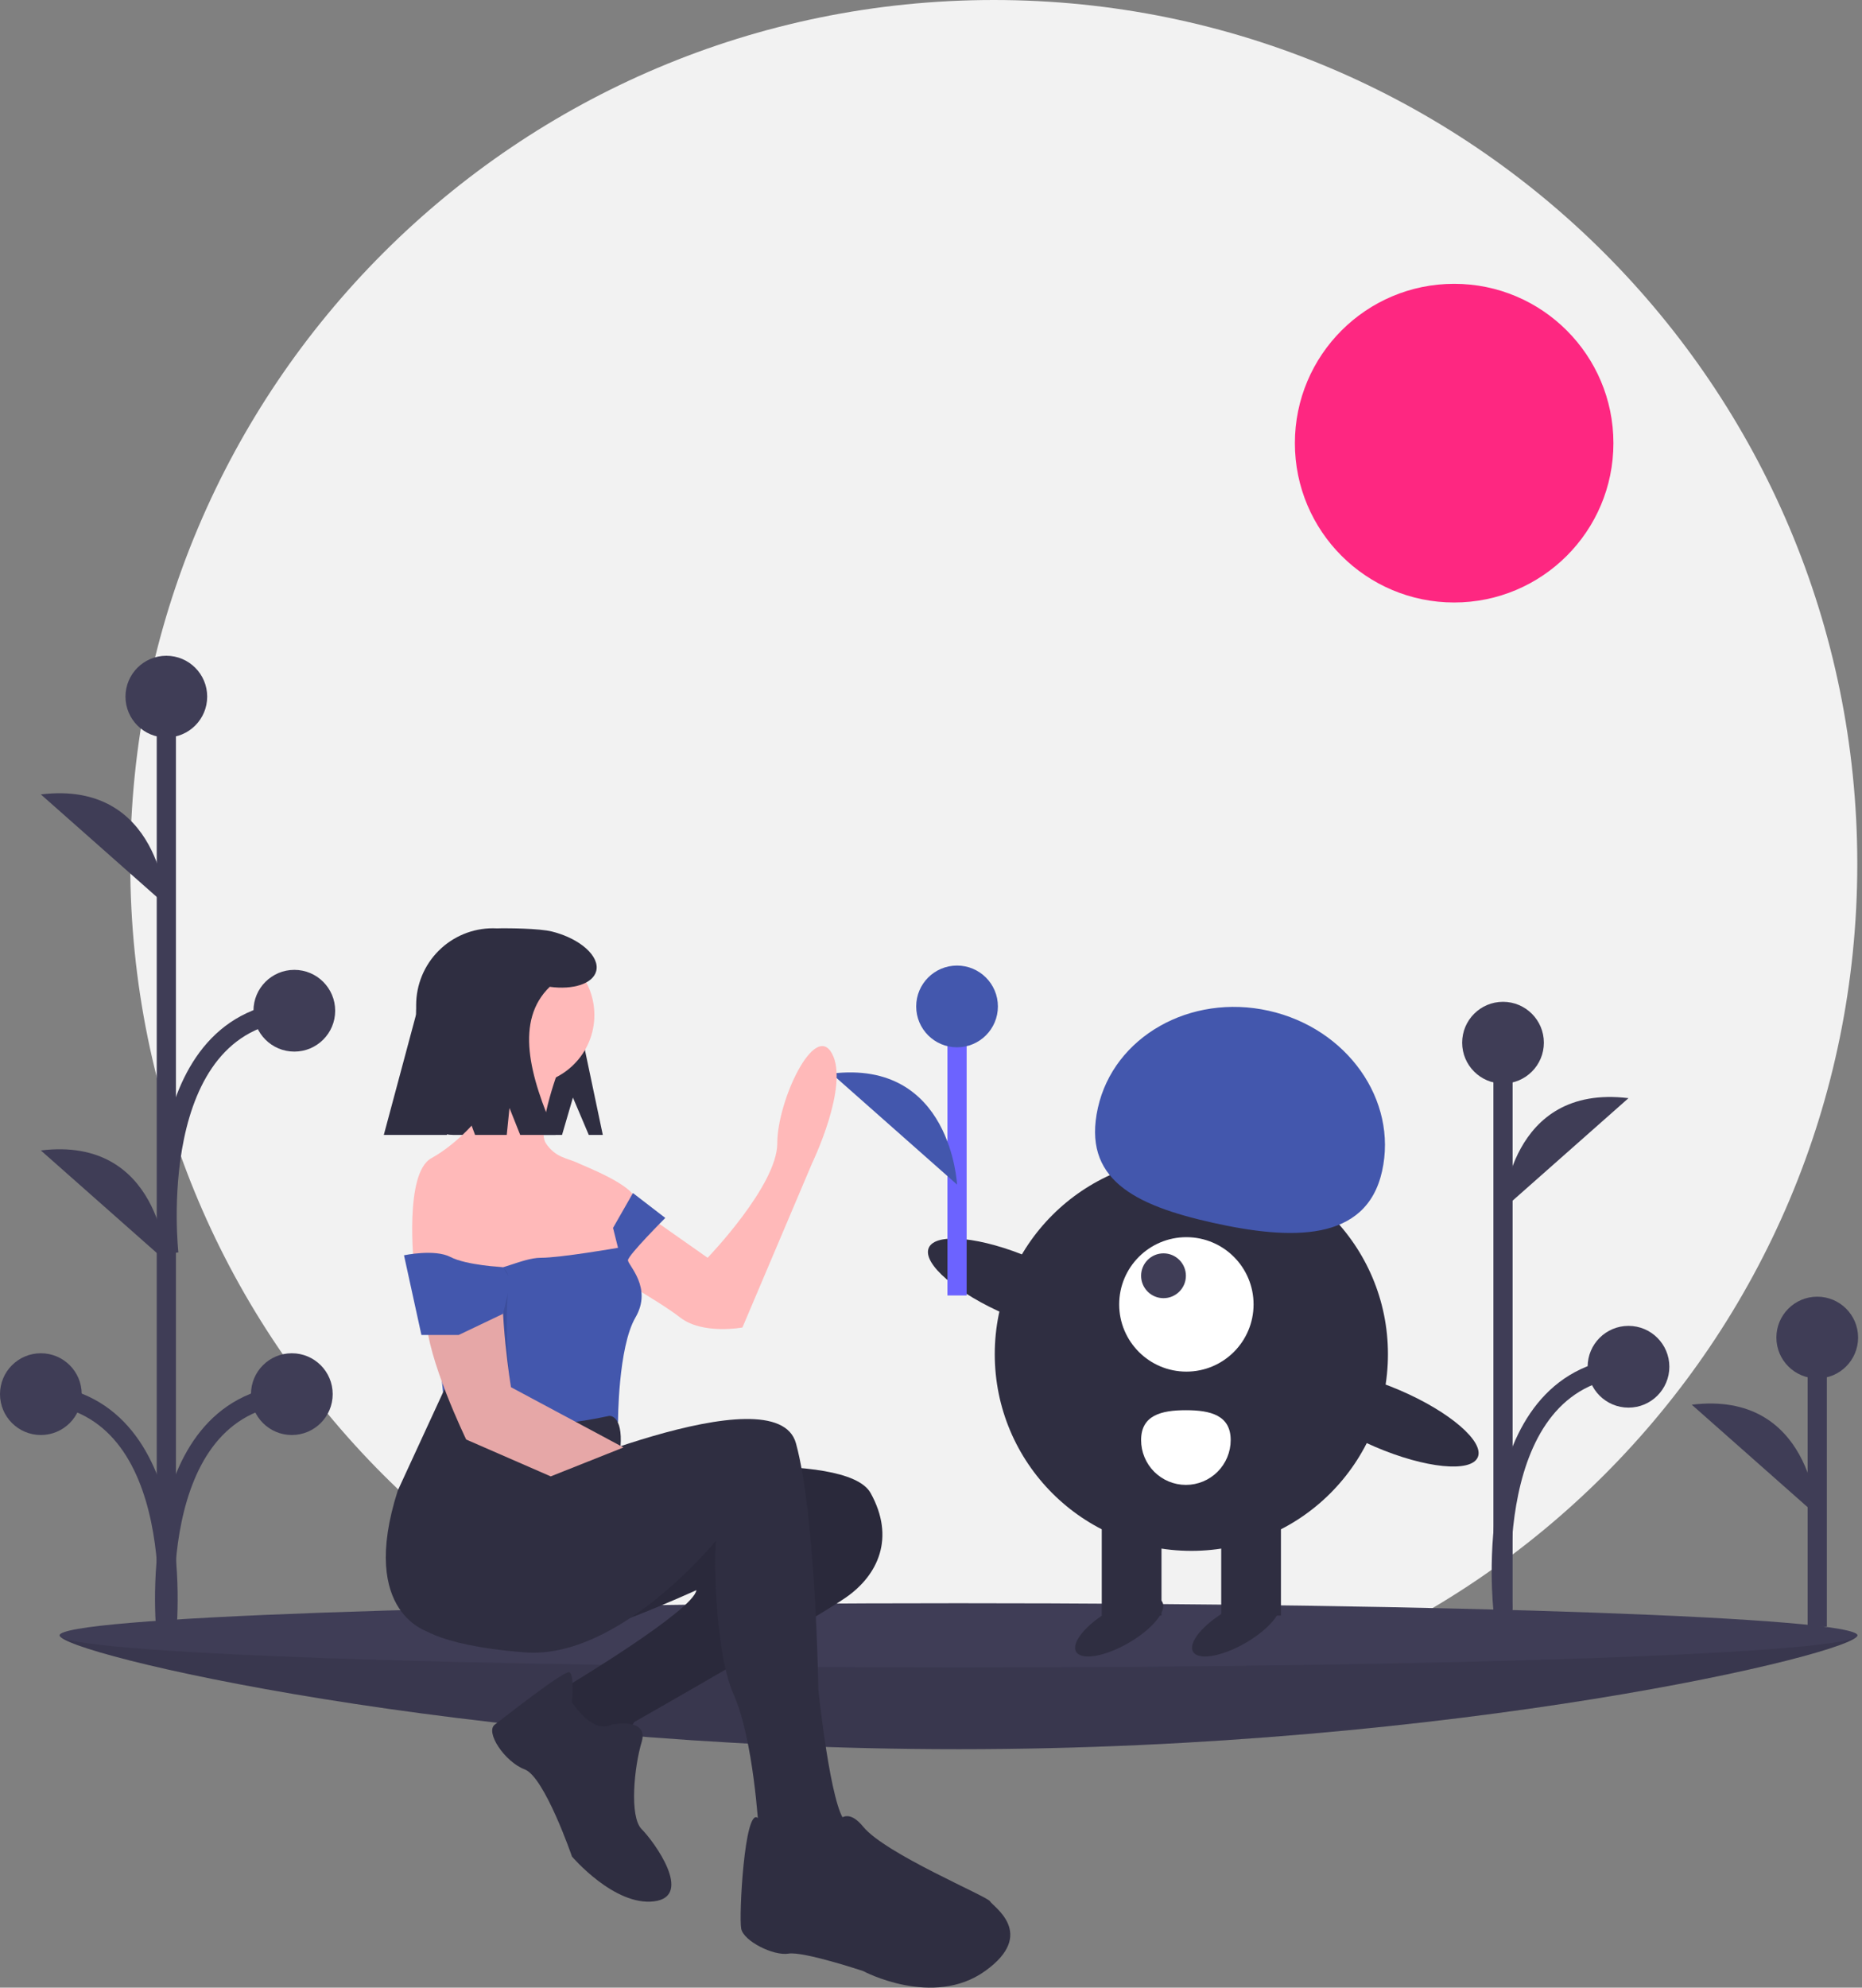 <svg width="194" height="207" viewBox="0 0 194 207" fill="none" xmlns="http://www.w3.org/2000/svg">
<rect x="0" y="0" width="194" height="207" fill="#808080" stroke="none"/>
<g clip-path="url(#clip0_16_261)">
<path d="M103.541 179.937C153.229 179.937 193.509 139.657 193.509 89.969C193.509 40.28 153.229 0 103.541 0C53.852 0 13.572 40.28 13.572 89.969C13.572 139.657 53.852 179.937 103.541 179.937Z" fill="#F2F2F2"/>
<path d="M193.513 170.31C193.513 172.157 151.587 182.167 99.868 182.167C48.149 182.167 6.223 172.157 6.223 170.31C6.223 168.463 48.149 171.526 99.868 171.526C151.587 171.526 193.513 168.463 193.513 170.31Z" fill="#3F3D56"/>
<path opacity="0.1" d="M193.513 170.31C193.513 172.157 151.587 182.167 99.868 182.167C48.149 182.167 6.223 172.157 6.223 170.31C6.223 168.463 48.149 171.526 99.868 171.526C151.587 171.526 193.513 168.463 193.513 170.31Z" fill="black"/>
<path d="M99.868 173.654C151.587 173.654 193.513 172.157 193.513 170.31C193.513 168.463 151.587 166.965 99.868 166.965C48.149 166.965 6.223 168.463 6.223 170.31C6.223 172.157 48.149 173.654 99.868 173.654Z" fill="#3F3D56"/>
<path d="M189.337 169.398V139.297" stroke="#3F3D56" stroke-width="2" stroke-miterlimit="10"/>
<path d="M189.337 143.554C191.688 143.554 193.593 141.648 193.593 139.297C193.593 136.947 191.688 135.041 189.337 135.041C186.986 135.041 185.08 136.947 185.08 139.297C185.08 141.648 186.986 143.554 189.337 143.554Z" fill="#3F3D56"/>
<path d="M189.337 157.849C189.337 157.849 188.729 144.77 176.263 146.29L189.337 157.849Z" fill="#3F3D56"/>
<path d="M17.33 171.642V72.597" stroke="#3F3D56" stroke-width="2" stroke-miterlimit="10"/>
<path d="M17.331 76.806C19.681 76.806 21.587 74.901 21.587 72.55C21.587 70.199 19.681 68.293 17.331 68.293C14.98 68.293 13.074 70.199 13.074 72.55C13.074 74.901 14.98 76.806 17.331 76.806Z" fill="#3F3D56"/>
<path d="M4.257 149.447C6.607 149.447 8.513 147.541 8.513 145.19C8.513 142.839 6.607 140.933 4.257 140.933C1.906 140.933 0 142.839 0 145.19C0 147.541 1.906 149.447 4.257 149.447Z" fill="#3F3D56"/>
<path d="M17.33 94.293C17.33 94.293 16.722 81.214 4.257 82.734L17.33 94.293Z" fill="#3F3D56"/>
<path d="M17.33 131.369C17.33 131.369 16.722 118.29 4.257 119.811L17.33 131.369Z" fill="#3F3D56"/>
<path d="M17.33 170.472C17.33 170.472 20.067 146.406 4.257 145.19" stroke="#3F3D56" stroke-width="2" stroke-miterlimit="10"/>
<path d="M30.406 149.447C32.757 149.447 34.663 147.541 34.663 145.19C34.663 142.839 32.757 140.933 30.406 140.933C28.055 140.933 26.149 142.839 26.149 145.19C26.149 147.541 28.055 149.447 30.406 149.447Z" fill="#3F3D56"/>
<path d="M17.332 170.472C17.332 170.472 14.596 146.406 30.406 145.19" stroke="#3F3D56" stroke-width="2" stroke-miterlimit="10"/>
<path d="M30.665 109.518C33.016 109.518 34.922 107.612 34.922 105.261C34.922 102.911 33.016 101.005 30.665 101.005C28.315 101.005 26.409 102.911 26.409 105.261C26.409 107.612 28.315 109.518 30.665 109.518Z" fill="#3F3D56"/>
<path d="M17.592 130.543C17.592 130.543 14.855 106.478 30.665 105.261" stroke="#3F3D56" stroke-width="2" stroke-miterlimit="10"/>
<path d="M156.597 168.79V108.589" stroke="#3F3D56" stroke-width="2" stroke-miterlimit="10"/>
<path d="M156.597 112.846C158.948 112.846 160.854 110.94 160.854 108.589C160.854 106.238 158.948 104.332 156.597 104.332C154.246 104.332 152.341 106.238 152.341 108.589C152.341 110.94 154.246 112.846 156.597 112.846Z" fill="#3F3D56"/>
<path d="M156.597 125.924C156.597 125.924 157.205 112.846 169.671 114.366L156.597 125.924Z" fill="#3F3D56"/>
<path d="M156.597 167.619C156.597 167.619 153.861 143.554 169.671 142.338" stroke="#3F3D56" stroke-width="2" stroke-miterlimit="10"/>
<path d="M169.671 146.595C172.022 146.595 173.928 144.689 173.928 142.338C173.928 139.987 172.022 138.081 169.671 138.081C167.32 138.081 165.414 139.987 165.414 142.338C165.414 144.689 167.32 146.595 169.671 146.595Z" fill="#3F3D56"/>
<path d="M151.507 62.745C160.671 62.745 168.1 55.316 168.1 46.151C168.1 36.987 160.671 29.558 151.507 29.558C142.342 29.558 134.913 36.987 134.913 46.151C134.913 55.316 142.342 62.745 151.507 62.745Z" fill="#FE2781"/>
<path d="M124.126 161.512C135.438 161.512 144.609 152.342 144.609 141.03C144.609 129.717 135.438 120.547 124.126 120.547C112.814 120.547 103.643 129.717 103.643 141.03C103.643 152.342 112.814 161.512 124.126 161.512Z" fill="#2F2E41"/>
<path d="M127.238 168.254H133.46V157.105H127.238V168.254Z" fill="#2F2E41"/>
<path d="M114.792 168.254H121.015V157.105H114.792V168.254Z" fill="#2F2E41"/>
<path d="M117.58 171.104C120.06 169.672 121.635 167.758 121.098 166.828C120.561 165.898 118.115 166.304 115.635 167.736C113.155 169.168 111.58 171.083 112.117 172.013C112.654 172.943 115.099 172.536 117.58 171.104Z" fill="#2F2E41"/>
<path d="M129.765 171.104C132.246 169.672 133.821 167.758 133.284 166.828C132.747 165.898 130.301 166.304 127.821 167.736C125.341 169.168 123.765 171.083 124.302 172.013C124.839 172.943 127.285 172.536 129.765 171.104Z" fill="#2F2E41"/>
<path d="M123.608 142.845C127.474 142.845 130.608 139.71 130.608 135.844C130.608 131.978 127.474 128.844 123.608 128.844C119.741 128.844 116.607 131.978 116.607 135.844C116.607 139.71 119.741 142.845 123.608 142.845Z" fill="white"/>
<path d="M121.224 135.196C122.512 135.196 123.557 134.151 123.557 132.862C123.557 131.574 122.512 130.529 121.224 130.529C119.935 130.529 118.89 131.574 118.89 132.862C118.89 134.151 119.935 135.196 121.224 135.196Z" fill="#3F3D56"/>
<path d="M143.995 121.981C145.649 114.574 140.362 107.09 132.187 105.264C124.011 103.439 116.043 107.963 114.389 115.37C112.735 122.777 118.153 125.509 126.329 127.335C134.504 129.16 142.341 129.388 143.995 121.981Z" fill="#4357AD"/>
<path d="M115.596 138.018C116.294 136.386 112.645 133.258 107.445 131.033C102.245 128.807 97.464 128.326 96.765 129.959C96.066 131.591 99.715 134.719 104.915 136.944C110.115 139.17 114.897 139.651 115.596 138.018Z" fill="#2F2E41"/>
<path d="M153.969 151.76C154.667 150.128 151.018 147 145.818 144.774C140.619 142.549 135.837 142.068 135.138 143.7C134.439 145.333 138.088 148.46 143.288 150.686C148.488 152.911 153.27 153.392 153.969 151.76Z" fill="#2F2E41"/>
<path d="M128.224 149.975C128.224 151.212 127.732 152.4 126.857 153.275C125.982 154.15 124.795 154.642 123.557 154.642C122.319 154.642 121.132 154.15 120.257 153.275C119.382 152.4 118.89 151.212 118.89 149.975C118.89 147.397 120.98 146.863 123.557 146.863C126.135 146.863 128.224 147.397 128.224 149.975Z" fill="white"/>
<path d="M99.713 134.914V104.814" stroke="#6C63FF" stroke-width="2" stroke-miterlimit="10"/>
<path d="M99.713 109.07C102.064 109.07 103.97 107.165 103.97 104.814C103.97 102.463 102.064 100.557 99.713 100.557C97.362 100.557 95.457 102.463 95.457 104.814C95.457 107.165 97.362 109.07 99.713 109.07Z" fill="#4357AD"/>
<path d="M99.713 123.365C99.713 123.365 99.105 110.287 86.639 111.807L99.713 123.365Z" fill="#4357AD"/>
<path d="M59.694 114.305L61.344 118.194H62.805L60.731 108.341C60.731 102.018 57.678 96.674 51.355 96.674C49.234 96.674 47.2 97.516 45.701 99.016C44.202 100.515 43.359 102.549 43.359 104.669V114.332C43.359 114.839 43.459 115.341 43.653 115.81C43.847 116.278 44.132 116.704 44.49 117.063C44.849 117.421 45.275 117.706 45.743 117.9C46.212 118.094 46.714 118.194 47.221 118.194H58.559L59.694 114.305Z" fill="#2F2E41"/>
<path d="M66.594 153.416C66.594 153.416 88.114 150.824 90.707 155.491C93.299 160.158 91.484 164.047 88.114 166.38C84.743 168.714 66.075 179.344 66.075 179.344L64.52 181.937L61.149 181.418L57.778 178.307L59.334 175.455C59.334 175.455 72.298 167.677 72.557 165.602C72.557 165.602 60.63 171.047 59.334 170.01C58.038 168.973 43.518 164.047 45.852 161.195C48.185 158.343 54.149 154.194 54.149 154.194L66.594 153.416Z" fill="#2F2E41"/>
<path opacity="0.1" d="M66.594 153.416C66.594 153.416 88.114 150.824 90.707 155.491C93.299 160.158 91.484 164.047 88.114 166.38C84.743 168.714 66.075 179.344 66.075 179.344L64.52 181.937L61.149 181.418L57.778 178.307L59.334 175.455C59.334 175.455 72.298 167.677 72.557 165.602C72.557 165.602 60.63 171.047 59.334 170.01C58.038 168.973 43.518 164.047 45.852 161.195C48.185 158.343 54.149 154.194 54.149 154.194L66.594 153.416Z" fill="black"/>
<path d="M63.742 179.603C63.742 179.603 67.631 178.825 66.853 181.418C66.075 184.011 65.557 189.196 66.853 190.493C68.149 191.789 72.298 197.493 68.149 198.012C64.001 198.53 59.593 193.345 59.593 193.345C59.593 193.345 56.741 185.048 54.667 184.27C52.593 183.492 50.519 180.381 51.556 179.603C52.593 178.825 58.816 173.899 59.334 174.158C59.853 174.418 59.593 177.27 59.593 177.27C59.593 177.27 61.667 180.64 63.742 179.603Z" fill="#2F2E41"/>
<path d="M64.131 124.248L73.724 130.989C73.724 130.989 80.984 123.47 80.984 119.062C80.984 114.655 84.873 106.358 86.688 109.728C88.503 113.099 84.614 121.136 84.614 121.136L77.354 138.249C77.354 138.249 73.205 139.026 70.872 137.212C68.538 135.397 62.056 131.767 62.056 131.767L64.131 124.248Z" fill="#FFB9B9"/>
<path d="M54.667 112.969C58.676 112.969 61.927 109.719 61.927 105.71C61.927 101.7 58.676 98.45 54.667 98.45C50.658 98.45 47.407 101.7 47.407 105.71C47.407 109.719 50.658 112.969 54.667 112.969Z" fill="#FFB9B9"/>
<path d="M58.427 110.765C58.427 110.765 55.834 117.507 56.871 119.062C57.908 120.618 59.204 120.618 60.242 121.136C60.76 121.396 66.205 123.47 66.205 125.026C66.18 126.025 65.913 127.004 65.427 127.878L64.649 132.285L58.167 136.434L49.611 135.397L43.129 131.767C43.129 131.767 42.092 122.174 44.944 120.618C47.796 119.062 51.167 115.432 50.908 114.136C50.648 112.84 50.389 109.728 50.389 109.728L58.427 110.765Z" fill="#FFB9B9"/>
<path d="M69.316 126.841C69.316 126.841 65.427 130.73 65.427 131.248C65.427 131.767 68.02 134.1 66.205 137.212C64.39 140.323 64.39 148.101 64.39 148.101L58.167 149.398L46.5 148.36L44.685 130.47C44.685 130.47 49.352 131.248 50.389 132.026C51.426 132.804 54.278 130.989 56.352 130.989C58.427 130.989 64.39 129.952 64.39 129.952L63.871 127.878L65.946 124.248L69.316 126.841Z" fill="#4357AD"/>
<path d="M54.667 154.453C54.667 154.453 80.854 142.786 82.928 150.305C85.002 157.824 85.262 175.973 85.262 175.973C85.262 175.973 86.558 188.419 88.114 189.715C89.669 191.011 88.114 194.901 88.114 194.901L84.225 196.197L80.595 194.641L79.039 190.493C79.039 190.493 78.521 181.159 76.446 176.492C74.372 171.825 74.372 160.935 74.631 160.417C74.631 160.417 64.52 172.862 54.667 172.084C44.815 171.306 43.389 169.103 43.389 169.103C43.389 169.103 48.185 154.453 54.667 154.453Z" fill="#2F2E41"/>
<path d="M86.558 191.011C86.558 191.011 87.595 187.382 89.929 190.234C92.262 193.086 102.892 197.493 103.152 198.012C103.411 198.53 108.078 201.382 102.633 205.272C97.188 209.161 89.929 205.272 89.929 205.272C89.929 205.272 83.706 203.197 82.15 203.457C80.595 203.716 77.483 202.16 77.224 200.864C76.965 199.568 77.577 188.171 78.956 189.332C80.335 190.493 81.891 193.604 81.891 193.604C81.891 193.604 87.077 194.901 86.558 191.011Z" fill="#2F2E41"/>
<path d="M63.483 147.453C63.483 147.453 64.909 147.323 64.649 150.694C64.649 150.694 55.704 153.416 54.148 155.75C52.593 158.083 45.852 165.084 44.815 170.01C44.815 170.01 37.296 168.195 41.444 155.231L46.321 144.656C46.321 144.656 49.222 150.564 63.483 147.453Z" fill="#2F2E41"/>
<path d="M57.38 153.754L48.574 149.916C48.574 149.916 44.426 141.36 44.426 137.212C44.375 134.825 44.191 132.442 43.875 130.076C43.679 128.587 43.849 127.074 44.372 125.666C44.895 124.259 45.754 123.001 46.874 122.001C47.789 121.2 48.817 120.618 49.87 120.618C49.87 120.618 52.982 126.322 52.463 131.508C51.945 136.693 53.241 144.471 53.241 144.471L64.957 150.742" fill="#FFB9B9"/>
<path opacity="0.1" d="M57.38 153.754L48.574 149.916C48.574 149.916 44.426 141.36 44.426 137.211C44.426 135.051 53.5 128.655 52.982 133.841C52.463 139.026 53.241 144.471 53.241 144.471L64.957 150.742" fill="black"/>
<path d="M53.241 133.323L52.414 136.823L47.796 139.027H43.907L42.092 130.73C42.092 130.73 45.297 130.052 46.935 130.909C48.574 131.767 52.422 131.972 52.422 131.972L53.241 133.323Z" fill="#4357AD"/>
<path d="M57.543 97.021C56.136 96.664 52.801 96.674 52.313 96.674C51.137 96.674 49.973 96.906 48.886 97.356C47.8 97.805 46.813 98.465 45.982 99.296C45.15 100.128 44.491 101.115 44.041 102.201C43.591 103.287 43.359 104.451 43.359 105.627L39.989 118.194H46.55L47.767 113.527L49.496 118.194H52.798L53.082 115.389L54.2 118.194H57.879C55.124 111.96 53.658 106.277 57.278 102.77C59.722 103.103 61.784 102.448 62.12 101.123C62.507 99.596 60.458 97.76 57.543 97.021Z" fill="#2F2E41"/>
</g>
<defs>
<clipPath id="clip0_16_261">
<rect width="193.593" height="207" fill="white"/>
</clipPath>
</defs>
</svg>
